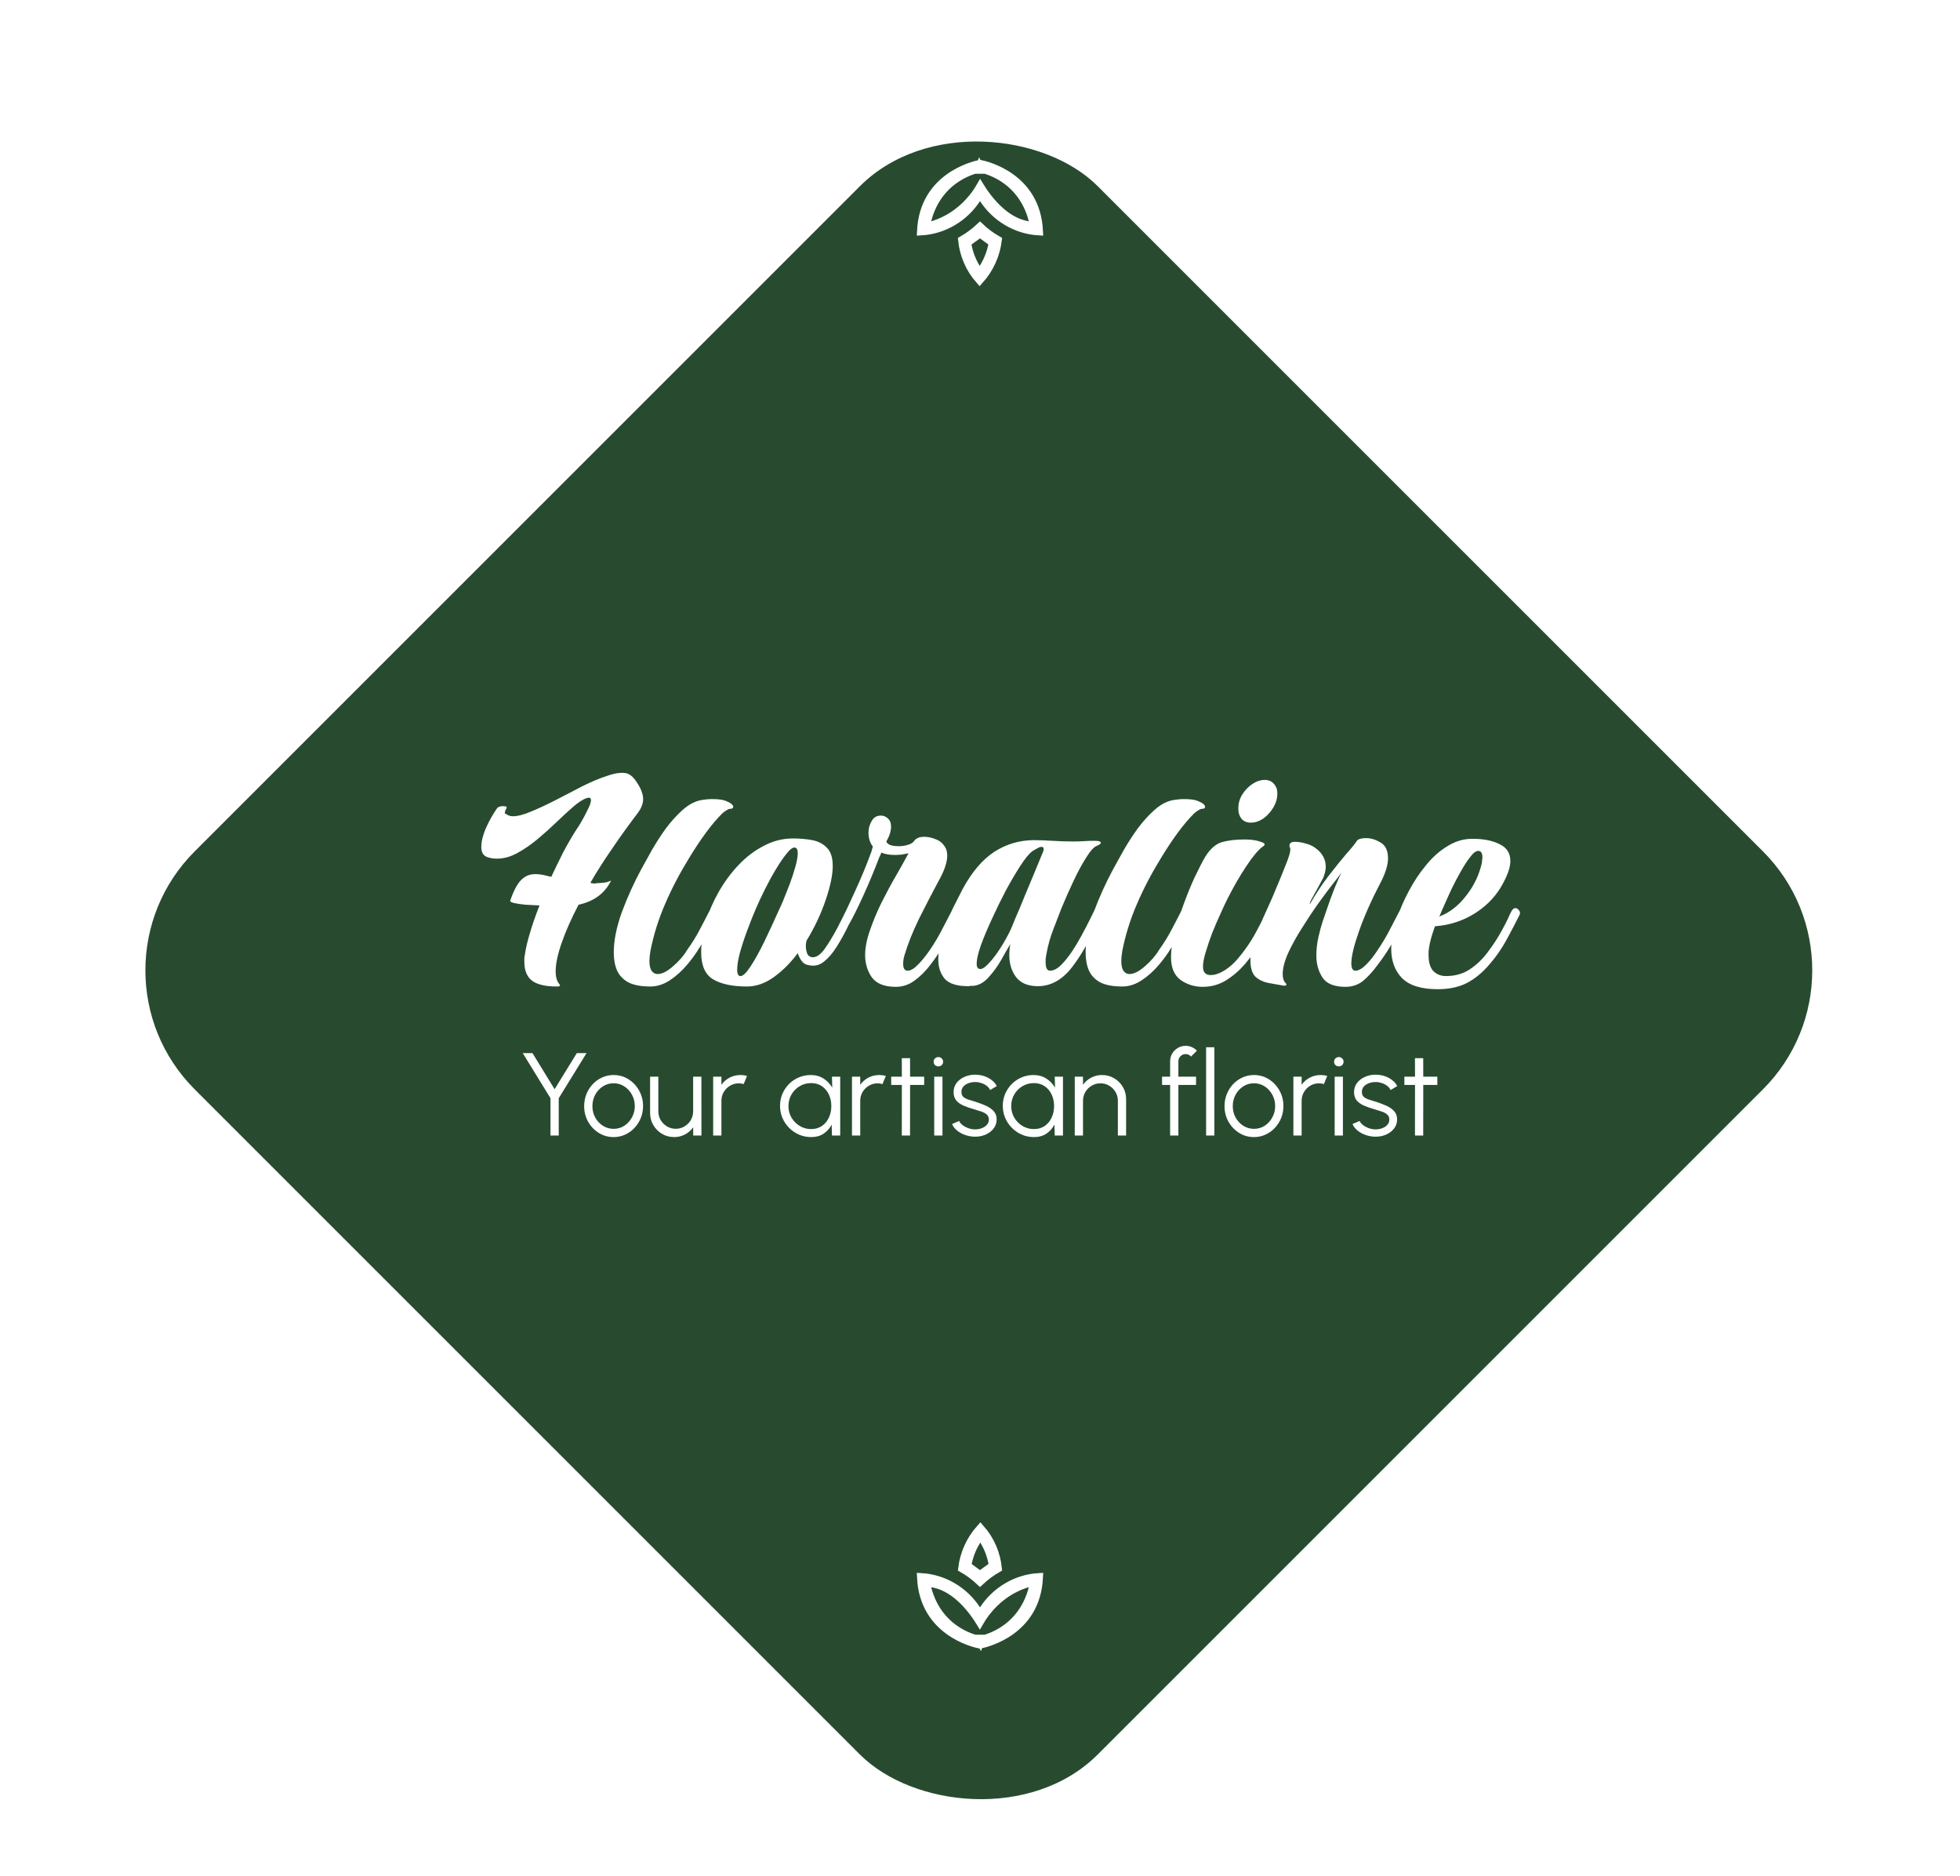 <svg width="233" height="223" viewBox="0 0 233 223" fill="none" xmlns="http://www.w3.org/2000/svg">
<g filter="url(#filter0_d_352_4232)">
<rect x="9" y="107.36" width="151.83" height="151.83" rx="20" transform="rotate(-45 9 107.36)" fill="#284B30"/>
</g>
<path d="M66.174 117.28C64.868 117.28 63.895 117.053 63.255 116.6C62.641 116.12 62.334 115.373 62.334 114.36C62.334 114.2 62.334 114.04 62.334 113.88C62.361 113.72 62.388 113.56 62.414 113.4C62.495 112.787 62.681 111.987 62.974 111C63.268 109.987 63.654 108.867 64.135 107.64C63.601 107.613 63.054 107.587 62.495 107.56C61.934 107.507 61.481 107.44 61.135 107.36C60.788 107.28 60.628 107.187 60.654 107.08C61.054 105.907 61.481 105.093 61.934 104.64C62.388 104.16 62.948 103.92 63.614 103.92C64.014 103.92 64.428 103.973 64.855 104.08C64.961 104.107 65.068 104.133 65.174 104.16C65.281 104.187 65.401 104.213 65.534 104.24C65.988 103.28 66.454 102.32 66.934 101.36C67.441 100.4 67.975 99.48 68.534 98.6C68.641 98.467 68.828 98.173 69.094 97.72C69.361 97.267 69.615 96.787 69.855 96.28C70.121 95.773 70.254 95.387 70.254 95.12C70.254 94.853 70.081 94.773 69.734 94.88C69.281 95.04 68.748 95.387 68.135 95.92C67.521 96.453 66.855 97.067 66.135 97.76C65.415 98.453 64.654 99.133 63.855 99.8C63.081 100.44 62.281 100.987 61.455 101.44C60.654 101.867 59.868 102.08 59.094 102.08C58.908 102.08 58.708 102.067 58.495 102.04C58.308 102.013 58.108 101.96 57.895 101.88C57.441 101.72 57.215 101.32 57.215 100.68C57.215 100.067 57.388 99.347 57.734 98.52C58.108 97.667 58.561 96.853 59.094 96.08C59.228 95.92 59.468 95.84 59.815 95.84C60.161 95.84 60.294 95.92 60.215 96.08C60.081 96.32 60.014 96.507 60.014 96.64C60.014 96.72 60.041 96.76 60.094 96.76C60.175 96.76 60.228 96.787 60.255 96.84C60.468 96.973 60.708 97.04 60.974 97.04C61.535 97.04 62.255 96.853 63.135 96.48C64.041 96.107 65.014 95.653 66.055 95.12C67.121 94.56 68.174 94.013 69.215 93.48C70.281 92.947 71.268 92.533 72.174 92.24C73.081 91.92 73.828 91.813 74.415 91.92C74.868 92.027 75.268 92.347 75.615 92.88C75.988 93.413 76.228 93.88 76.335 94.28C76.415 94.52 76.454 94.773 76.454 95.04C76.454 95.28 76.401 95.533 76.294 95.8C76.215 96.04 76.068 96.307 75.855 96.6C74.761 98.04 73.734 99.467 72.775 100.88C71.814 102.267 70.948 103.627 70.174 104.96C70.335 104.987 70.481 105.013 70.615 105.04C70.748 105.04 70.841 105.027 70.894 105C71.588 104.973 72.041 104.92 72.254 104.84C72.495 104.76 72.628 104.707 72.654 104.68C71.908 106.2 70.615 107.16 68.775 107.56C67.921 109.187 67.254 110.693 66.775 112.08C66.294 113.44 66.055 114.573 66.055 115.48C66.055 116.147 66.201 116.653 66.495 117C66.548 117.107 66.575 117.16 66.575 117.16C66.575 117.24 66.441 117.28 66.174 117.28ZM77.323 117.28C76.23 117.28 75.363 117.12 74.723 116.8C74.11 116.48 73.657 116.013 73.363 115.4C73.097 114.787 72.963 114.067 72.963 113.24C72.963 111.827 73.283 110.227 73.923 108.44C74.59 106.653 75.363 104.947 76.243 103.32C76.59 102.68 77.003 101.933 77.483 101.08C77.99 100.2 78.55 99.333 79.163 98.48C79.803 97.627 80.47 96.893 81.163 96.28C81.883 95.64 82.617 95.253 83.363 95.12C83.817 95.04 84.257 95 84.683 95C85.377 95 85.897 95.067 86.243 95.2C86.857 95.44 87.163 95.68 87.163 95.92C87.163 96.08 87.03 96.16 86.763 96.16C86.657 96.16 86.51 96.227 86.323 96.36C86.137 96.467 85.963 96.6 85.803 96.76C84.63 97.933 83.337 99.68 81.923 102C80.777 103.867 79.817 105.707 79.043 107.52C78.27 109.307 77.697 111.147 77.323 113.04C77.243 113.52 77.203 113.92 77.203 114.24C77.203 114.8 77.297 115.2 77.483 115.44C77.67 115.68 77.897 115.8 78.163 115.8C78.697 115.8 79.31 115.493 80.003 114.88C80.723 114.267 81.297 113.6 81.723 112.88C82.283 112.107 82.777 111.307 83.203 110.48C83.657 109.627 84.03 108.907 84.323 108.32C84.43 108.133 84.577 108.04 84.763 108.04C84.923 108.04 85.07 108.12 85.203 108.28C85.337 108.44 85.35 108.627 85.243 108.84C84.843 109.64 84.337 110.587 83.723 111.68C83.137 112.773 82.483 113.747 81.763 114.6C81.097 115.4 80.377 116.053 79.603 116.56C78.857 117.04 78.097 117.28 77.323 117.28ZM88.794 117.28C87.087 117.28 85.754 117 84.794 116.44C83.834 115.88 83.354 114.8 83.354 113.2C83.354 112.08 83.527 110.907 83.874 109.68C84.247 108.427 84.767 107.213 85.434 106.04C86.101 104.867 86.887 103.8 87.794 102.84C88.701 101.88 89.701 101.12 90.794 100.56C91.887 99.973 93.047 99.68 94.274 99.68C95.074 99.68 95.834 99.747 96.554 99.88C97.274 100.013 97.861 100.32 98.314 100.8C98.767 101.253 98.994 101.973 98.994 102.96C98.994 104 98.714 105.347 98.154 107C97.594 108.653 96.834 110.267 95.874 111.84C95.821 112.053 95.794 112.267 95.794 112.48C95.794 112.773 95.847 113.067 95.954 113.36C96.087 113.653 96.314 113.8 96.634 113.8C97.061 113.8 97.501 113.507 97.954 112.92C98.434 112.253 98.927 111.453 99.434 110.52C99.941 109.587 100.327 108.827 100.594 108.24C100.647 108.08 100.767 108 100.954 108C101.141 108 101.301 108.08 101.434 108.24C101.594 108.4 101.607 108.587 101.474 108.8C101.261 109.2 100.981 109.76 100.634 110.48C100.287 111.173 99.887 111.88 99.434 112.6C98.981 113.32 98.487 113.893 97.954 114.32C97.554 114.64 97.127 114.8 96.674 114.8C96.141 114.8 95.741 114.68 95.474 114.44C95.207 114.173 94.994 113.8 94.834 113.32C93.981 114.467 93.034 115.413 91.994 116.16C90.954 116.907 89.887 117.28 88.794 117.28ZM88.034 116.04C88.327 116.04 88.727 115.653 89.234 114.88C89.741 114.107 90.287 113.12 90.874 111.92C91.461 110.693 92.034 109.453 92.594 108.2C92.701 107.987 92.874 107.6 93.114 107.04C93.354 106.453 93.607 105.813 93.874 105.12C94.141 104.4 94.367 103.707 94.554 103.04C94.741 102.373 94.834 101.84 94.834 101.44C94.834 100.987 94.701 100.76 94.434 100.76C94.194 100.76 93.887 101 93.514 101.48C93.141 101.933 92.727 102.533 92.274 103.28C91.821 104.027 91.381 104.827 90.954 105.68C90.527 106.533 90.154 107.333 89.834 108.08C89.514 108.827 89.181 109.667 88.834 110.6C88.487 111.533 88.194 112.427 87.954 113.28C87.741 114.107 87.634 114.773 87.634 115.28C87.634 115.787 87.767 116.04 88.034 116.04ZM106.485 117.32C105.152 117.32 104.205 116.947 103.645 116.2C103.112 115.427 102.845 114.547 102.845 113.56C102.845 112.68 103.032 111.707 103.405 110.64C103.778 109.547 104.232 108.453 104.765 107.36C105.325 106.24 105.898 105.173 106.485 104.16C107.072 103.147 107.578 102.24 108.005 101.44C107.738 101.493 107.458 101.547 107.165 101.6C106.898 101.627 106.632 101.64 106.365 101.64C105.752 101.64 105.218 101.547 104.765 101.36C104.738 101.467 104.698 101.573 104.645 101.68C104.592 101.787 104.552 101.867 104.525 101.92C103.938 103.467 103.312 104.973 102.645 106.44C101.978 107.907 101.378 109.107 100.845 110.04C100.498 110.653 100.192 110.96 99.925 110.96C99.712 110.96 99.605 110.8 99.605 110.48C99.605 110.267 99.658 110.067 99.765 109.88C100.298 108.867 100.912 107.587 101.605 106.04C102.325 104.493 102.978 102.92 103.565 101.32C103.592 101.267 103.618 101.173 103.645 101.04C103.698 100.88 103.738 100.747 103.765 100.64C103.418 100.213 103.245 99.653 103.245 98.96C103.245 98.507 103.365 98.067 103.605 97.64C103.845 97.187 104.218 96.96 104.725 96.96C105.018 96.96 105.285 97.067 105.525 97.28C105.792 97.493 105.925 97.827 105.925 98.28C105.925 98.813 105.738 99.4 105.365 100.04C105.418 100.227 105.592 100.373 105.885 100.48C106.178 100.56 106.498 100.6 106.845 100.6C107.218 100.6 107.578 100.547 107.925 100.44C108.298 100.333 108.552 100.173 108.685 99.96C108.925 99.64 109.325 99.48 109.885 99.48C110.365 99.48 110.898 99.613 111.485 99.88C111.805 100.04 112.072 100.28 112.285 100.6C112.498 100.893 112.605 101.267 112.605 101.72C112.605 102.52 112.258 103.533 111.565 104.76C110.818 106.147 110.045 107.64 109.245 109.24C108.472 110.84 107.898 112.28 107.525 113.56C107.418 113.907 107.365 114.24 107.365 114.56C107.365 115.12 107.538 115.4 107.885 115.4C108.258 115.4 108.672 115.16 109.125 114.68C109.605 114.2 110.072 113.627 110.525 112.96C111.112 112.107 111.645 111.2 112.125 110.24C112.632 109.28 112.978 108.613 113.165 108.24C113.245 108.08 113.365 108 113.525 108C113.685 108 113.832 108.093 113.965 108.28C114.125 108.44 114.152 108.627 114.045 108.84C113.698 109.56 113.218 110.493 112.605 111.64C111.992 112.76 111.298 113.813 110.525 114.8C109.965 115.52 109.352 116.12 108.685 116.6C108.018 117.08 107.285 117.32 106.485 117.32ZM115.063 117.24C113.756 117.24 112.836 116.947 112.303 116.36C111.796 115.747 111.543 114.987 111.543 114.08C111.543 113.12 111.716 112.093 112.063 111C112.436 109.88 112.85 108.853 113.303 107.92C113.783 106.96 114.156 106.227 114.423 105.72C115.516 103.693 116.77 102.213 118.183 101.28C119.623 100.347 121.21 99.88 122.943 99.88C123.556 99.88 124.276 99.907 125.103 99.96C125.93 100.013 126.77 100.04 127.623 100.04C128.05 100.04 128.463 100.027 128.863 100C129.263 99.973 129.65 99.96 130.023 99.96H130.183C130.636 99.96 130.863 100.04 130.863 100.2C130.863 100.307 130.703 100.427 130.383 100.56C130.036 100.693 129.623 101.147 129.143 101.92C128.663 102.667 128.17 103.573 127.663 104.64C127.156 105.707 126.676 106.787 126.223 107.88C125.983 108.493 125.663 109.32 125.263 110.36C124.863 111.373 124.57 112.413 124.383 113.48C124.356 113.667 124.33 113.84 124.303 114C124.303 114.133 124.303 114.267 124.303 114.4C124.303 115.067 124.476 115.4 124.823 115.4C125.25 115.4 125.69 115.173 126.143 114.72C126.596 114.267 127.036 113.72 127.463 113.08C127.836 112.52 128.21 111.893 128.583 111.2C128.956 110.507 129.29 109.867 129.583 109.28C129.876 108.667 130.09 108.24 130.223 108C130.303 107.84 130.41 107.76 130.543 107.76C130.703 107.76 130.85 107.88 130.983 108.12C131.116 108.333 131.13 108.547 131.023 108.76C130.516 109.747 129.97 110.8 129.383 111.92C128.796 113.04 128.156 114.053 127.463 114.96C126.29 116.48 124.93 117.24 123.383 117.24C122.21 117.24 121.343 116.88 120.783 116.16C120.25 115.44 119.983 114.573 119.983 113.56C119.983 113.107 120.023 112.667 120.103 112.24C119.81 112.72 119.45 113.347 119.023 114.12C118.596 114.867 118.103 115.547 117.543 116.16C117.01 116.773 116.41 117.12 115.743 117.2C115.636 117.2 115.53 117.2 115.423 117.2C115.316 117.227 115.196 117.24 115.063 117.24ZM116.543 115.2C116.81 115.2 117.156 114.96 117.583 114.48C118.036 114 118.49 113.4 118.943 112.68C119.423 111.933 119.836 111.187 120.183 110.44C120.263 110.227 120.45 109.773 120.743 109.08C121.063 108.36 121.41 107.533 121.783 106.6C122.183 105.64 122.583 104.68 122.983 103.72C123.383 102.76 123.73 101.92 124.023 101.2C124.05 101.12 124.063 101.027 124.063 100.92C124.063 100.76 123.983 100.68 123.823 100.68C123.663 100.68 123.476 100.747 123.263 100.88C123.05 100.987 122.85 101.107 122.663 101.24C122.316 101.507 121.863 102.067 121.303 102.92C120.77 103.747 120.196 104.72 119.583 105.84C118.996 106.96 118.436 108.107 117.903 109.28C117.37 110.427 116.93 111.48 116.583 112.44C116.263 113.373 116.103 114.08 116.103 114.56C116.103 114.987 116.25 115.2 116.543 115.2ZM133.417 117.28C132.324 117.28 131.457 117.12 130.817 116.8C130.204 116.48 129.75 116.013 129.457 115.4C129.19 114.787 129.057 114.067 129.057 113.24C129.057 111.827 129.377 110.227 130.017 108.44C130.684 106.653 131.457 104.947 132.337 103.32C132.684 102.68 133.097 101.933 133.577 101.08C134.084 100.2 134.644 99.333 135.257 98.48C135.897 97.627 136.564 96.893 137.257 96.28C137.977 95.64 138.71 95.253 139.457 95.12C139.91 95.04 140.35 95 140.777 95C141.47 95 141.99 95.067 142.337 95.2C142.95 95.44 143.257 95.68 143.257 95.92C143.257 96.08 143.124 96.16 142.857 96.16C142.75 96.16 142.604 96.227 142.417 96.36C142.23 96.467 142.057 96.6 141.897 96.76C140.724 97.933 139.43 99.68 138.017 102C136.87 103.867 135.91 105.707 135.137 107.52C134.364 109.307 133.79 111.147 133.417 113.04C133.337 113.52 133.297 113.92 133.297 114.24C133.297 114.8 133.39 115.2 133.577 115.44C133.764 115.68 133.99 115.8 134.257 115.8C134.79 115.8 135.404 115.493 136.097 114.88C136.817 114.267 137.39 113.6 137.817 112.88C138.377 112.107 138.87 111.307 139.297 110.48C139.75 109.627 140.124 108.907 140.417 108.32C140.524 108.133 140.67 108.04 140.857 108.04C141.017 108.04 141.164 108.12 141.297 108.28C141.43 108.44 141.444 108.627 141.337 108.84C140.937 109.64 140.43 110.587 139.817 111.68C139.23 112.773 138.577 113.747 137.857 114.6C137.19 115.4 136.47 116.053 135.697 116.56C134.95 117.04 134.19 117.28 133.417 117.28ZM142.968 117.32C142.008 117.32 141.141 117.053 140.368 116.52C139.594 115.96 139.208 115.053 139.208 113.8C139.208 112.973 139.341 112.013 139.608 110.92C139.901 109.827 140.261 108.707 140.688 107.56C141.114 106.387 141.554 105.307 142.008 104.32C142.488 103.307 142.914 102.48 143.288 101.84C143.874 100.907 144.528 100.333 145.248 100.12C145.994 99.907 146.901 99.8 147.968 99.8C148.741 99.8 149.381 99.893 149.888 100.08C150.394 100.24 150.474 100.427 150.128 100.64C149.621 100.987 148.968 101.76 148.168 102.96C147.368 104.16 146.594 105.507 145.848 107C145.634 107.427 145.368 108 145.048 108.72C144.728 109.413 144.408 110.16 144.088 110.96C143.794 111.733 143.541 112.48 143.328 113.2C143.114 113.893 143.008 114.467 143.008 114.92C143.008 115.587 143.314 115.92 143.928 115.92C144.568 115.92 145.288 115.613 146.088 115C146.461 114.707 146.808 114.373 147.128 114C147.448 113.627 147.741 113.253 148.008 112.88C148.541 112.16 149.021 111.387 149.448 110.56C149.901 109.707 150.314 108.907 150.688 108.16C150.768 108 150.874 107.92 151.008 107.92C151.194 107.92 151.354 108.013 151.488 108.2C151.621 108.387 151.634 108.587 151.528 108.8C151.128 109.6 150.634 110.547 150.048 111.64C149.461 112.707 148.781 113.693 148.008 114.6C147.341 115.373 146.581 116.027 145.728 116.56C144.901 117.067 143.981 117.32 142.968 117.32ZM148.688 97.8C148.234 97.8 147.874 97.653 147.608 97.36C147.341 97.04 147.208 96.627 147.208 96.12C147.208 95.507 147.368 94.947 147.688 94.44C148.008 93.933 148.408 93.52 148.888 93.2C149.368 92.88 149.861 92.72 150.368 92.72C150.821 92.72 151.181 92.88 151.448 93.2C151.714 93.493 151.848 93.867 151.848 94.32C151.848 94.907 151.688 95.467 151.368 96C151.048 96.533 150.648 96.973 150.168 97.32C149.688 97.64 149.194 97.8 148.688 97.8ZM159.964 117.32C158.604 117.32 157.684 116.947 157.204 116.2C156.724 115.453 156.484 114.587 156.484 113.6C156.484 112.88 156.564 112.16 156.724 111.44C156.884 110.72 157.057 110.08 157.244 109.52C157.431 108.96 157.564 108.573 157.644 108.36C157.964 107.4 158.297 106.48 158.644 105.6C159.017 104.693 159.297 104.067 159.484 103.72C159.404 103.853 159.111 104.24 158.604 104.88C158.097 105.52 157.497 106.32 156.804 107.28C156.137 108.213 155.471 109.213 154.804 110.28C154.137 111.32 153.577 112.333 153.124 113.32C152.697 114.28 152.484 115.107 152.484 115.8C152.484 116.28 152.591 116.627 152.804 116.84C152.884 116.92 152.924 116.987 152.924 117.04C152.924 117.173 152.777 117.213 152.484 117.16C151.871 117.053 151.271 116.947 150.684 116.84C150.097 116.707 149.604 116.453 149.204 116.08C148.831 115.68 148.644 115.027 148.644 114.12C148.644 113.4 148.831 112.533 149.204 111.52C149.577 110.48 150.017 109.413 150.524 108.32C151.031 107.227 151.471 106.213 151.844 105.28C151.924 105.067 152.057 104.747 152.244 104.32C152.431 103.867 152.617 103.4 152.804 102.92C153.017 102.413 153.177 101.973 153.284 101.6C153.391 101.2 153.417 100.933 153.364 100.8C153.311 100.693 153.284 100.613 153.284 100.56C153.284 100.24 153.497 100.08 153.924 100.08C154.351 100.08 154.777 100.147 155.204 100.28C155.657 100.387 156.057 100.573 156.404 100.84C156.777 101.107 157.071 101.427 157.284 101.8C157.497 102.173 157.604 102.587 157.604 103.04C157.604 103.333 157.537 103.68 157.404 104.08C157.351 104.267 157.231 104.52 157.044 104.84C156.884 105.133 156.711 105.453 156.524 105.8C156.337 106.147 156.137 106.507 155.924 106.88C155.737 107.253 155.671 107.453 155.724 107.48C156.391 106.307 157.111 105.213 157.884 104.2C158.684 103.16 159.404 102.267 160.044 101.52C160.711 100.773 161.151 100.227 161.364 99.88C161.577 99.72 161.924 99.64 162.404 99.64C162.964 99.64 163.537 99.813 164.124 100.16C164.711 100.507 165.004 101.133 165.004 102.04C165.004 102.787 164.737 103.693 164.204 104.76C163.057 106.947 162.177 108.92 161.564 110.68C160.951 112.413 160.644 113.693 160.644 114.52C160.644 115.107 160.804 115.4 161.124 115.4C161.497 115.4 161.924 115.16 162.404 114.68C162.884 114.2 163.337 113.627 163.764 112.96C164.351 112.107 164.884 111.2 165.364 110.24C165.871 109.28 166.217 108.613 166.404 108.24C166.484 108.08 166.604 108 166.764 108C166.924 108 167.071 108.093 167.204 108.28C167.364 108.44 167.391 108.627 167.284 108.84C167.097 109.213 166.817 109.733 166.444 110.4C166.097 111.067 165.697 111.787 165.244 112.56C164.791 113.307 164.297 114.027 163.764 114.72C163.177 115.52 162.591 116.16 162.004 116.64C161.417 117.093 160.737 117.32 159.964 117.32ZM170.906 117.6C168.959 117.6 167.546 117.16 166.666 116.28C165.813 115.4 165.386 114.24 165.386 112.8C165.386 111.707 165.613 110.507 166.066 109.2C166.413 108.133 166.879 107.053 167.466 105.96C168.053 104.84 168.733 103.813 169.506 102.88C170.279 101.92 171.133 101.16 172.066 100.6C172.999 100.013 173.986 99.72 175.026 99.72C176.359 99.72 177.439 99.933 178.266 100.36C179.119 100.76 179.546 101.427 179.546 102.36C179.546 103.053 179.266 103.92 178.706 104.96C177.959 106.4 176.866 107.587 175.426 108.52C173.986 109.453 172.373 109.987 170.586 110.12C170.186 111.213 169.946 112.107 169.866 112.8C169.839 112.933 169.826 113.067 169.826 113.2C169.826 113.307 169.826 113.427 169.826 113.56C169.826 114.44 170.026 115.08 170.426 115.48C170.826 115.853 171.319 116.04 171.906 116.04C172.999 116.04 173.959 115.76 174.786 115.2C175.613 114.64 176.333 113.933 176.946 113.08C177.586 112.227 178.133 111.373 178.586 110.52C178.853 110.04 179.079 109.6 179.266 109.2C179.453 108.773 179.599 108.467 179.706 108.28C179.839 108.067 179.986 107.96 180.146 107.96C180.306 107.96 180.453 108.053 180.586 108.24C180.719 108.4 180.733 108.587 180.626 108.8C180.279 109.493 179.799 110.413 179.186 111.56C178.573 112.707 177.879 113.72 177.106 114.6C176.253 115.613 175.333 116.373 174.346 116.88C173.386 117.36 172.239 117.6 170.906 117.6ZM171.106 108.96C172.306 108.507 173.359 107.693 174.266 106.52C175.199 105.347 175.826 104.053 176.146 102.64C176.173 102.507 176.186 102.387 176.186 102.28C176.213 102.173 176.226 102.067 176.226 101.96C176.226 101.427 176.066 101.16 175.746 101.16C175.479 101.16 175.199 101.347 174.906 101.72C174.479 102.227 174.026 102.92 173.546 103.8C173.066 104.653 172.639 105.493 172.266 106.32C171.893 107.147 171.613 107.773 171.426 108.2L171.106 108.96Z" fill="white"/>
<path d="M68.57 125.2H69.725L66.421 130.562V135H65.441V130.562L62.144 125.2H63.299L65.931 129.491L68.57 125.2ZM72.944 135.182C72.3 135.182 71.712 135.016 71.18 134.685C70.653 134.354 70.231 133.91 69.913 133.355C69.601 132.795 69.444 132.177 69.444 131.5C69.444 130.987 69.535 130.508 69.717 130.065C69.899 129.617 70.149 129.225 70.466 128.889C70.788 128.548 71.162 128.282 71.586 128.091C72.011 127.9 72.464 127.804 72.944 127.804C73.588 127.804 74.174 127.97 74.701 128.301C75.233 128.632 75.656 129.078 75.968 129.638C76.286 130.198 76.444 130.819 76.444 131.5C76.444 132.009 76.353 132.485 76.171 132.928C75.989 133.371 75.737 133.763 75.415 134.104C75.098 134.44 74.727 134.704 74.302 134.895C73.882 135.086 73.43 135.182 72.944 135.182ZM72.944 134.202C73.42 134.202 73.847 134.078 74.225 133.831C74.608 133.579 74.909 133.248 75.128 132.837C75.352 132.426 75.464 131.981 75.464 131.5C75.464 131.01 75.352 130.56 75.128 130.149C74.904 129.734 74.601 129.402 74.218 129.155C73.84 128.908 73.416 128.784 72.944 128.784C72.468 128.784 72.039 128.91 71.656 129.162C71.278 129.409 70.977 129.738 70.753 130.149C70.534 130.56 70.424 131.01 70.424 131.5C70.424 132.004 70.539 132.461 70.767 132.872C70.996 133.278 71.302 133.602 71.684 133.845C72.067 134.083 72.487 134.202 72.944 134.202ZM77.282 132.319V128H78.262V132.123C78.262 132.506 78.355 132.853 78.542 133.166C78.728 133.479 78.978 133.728 79.291 133.915C79.608 134.102 79.956 134.195 80.334 134.195C80.716 134.195 81.062 134.102 81.37 133.915C81.682 133.728 81.932 133.479 82.119 133.166C82.305 132.853 82.399 132.506 82.399 132.123V128H83.379L83.386 135H82.406L82.399 134.02C82.151 134.375 81.829 134.657 81.433 134.867C81.041 135.077 80.611 135.182 80.145 135.182C79.617 135.182 79.137 135.054 78.703 134.797C78.269 134.54 77.923 134.195 77.667 133.761C77.41 133.327 77.282 132.846 77.282 132.319ZM84.78 135V128H85.76V128.966C86.008 128.611 86.33 128.329 86.726 128.119C87.123 127.909 87.555 127.804 88.021 127.804C88.292 127.804 88.553 127.839 88.805 127.909L88.406 128.882C88.21 128.821 88.019 128.791 87.832 128.791C87.454 128.791 87.107 128.884 86.789 129.071C86.477 129.258 86.227 129.507 86.04 129.82C85.854 130.133 85.76 130.48 85.76 130.863V135H84.78ZM98.902 128H99.882V135H98.902L98.867 133.698C98.638 134.141 98.318 134.501 97.908 134.776C97.497 135.047 97.007 135.182 96.438 135.182C95.924 135.182 95.444 135.086 94.996 134.895C94.548 134.699 94.153 134.431 93.813 134.09C93.472 133.749 93.206 133.355 93.015 132.907C92.823 132.459 92.728 131.978 92.728 131.465C92.728 130.961 92.821 130.487 93.008 130.044C93.199 129.601 93.46 129.211 93.792 128.875C94.128 128.539 94.515 128.278 94.954 128.091C95.397 127.9 95.871 127.804 96.375 127.804C96.958 127.804 97.467 127.944 97.901 128.224C98.335 128.499 98.68 128.861 98.937 129.309L98.902 128ZM96.417 134.23C96.916 134.23 97.345 134.109 97.705 133.866C98.064 133.619 98.339 133.287 98.531 132.872C98.727 132.457 98.825 131.999 98.825 131.5C98.825 130.987 98.727 130.525 98.531 130.114C98.335 129.699 98.057 129.37 97.698 129.127C97.338 128.884 96.911 128.763 96.417 128.763C95.922 128.763 95.469 128.887 95.059 129.134C94.653 129.377 94.328 129.706 94.086 130.121C93.848 130.536 93.729 130.996 93.729 131.5C93.729 132.009 93.852 132.471 94.1 132.886C94.347 133.297 94.674 133.623 95.08 133.866C95.49 134.109 95.936 134.23 96.417 134.23ZM101.282 135V128H102.262V128.966C102.51 128.611 102.832 128.329 103.228 128.119C103.625 127.909 104.057 127.804 104.523 127.804C104.794 127.804 105.055 127.839 105.307 127.909L104.908 128.882C104.712 128.821 104.521 128.791 104.334 128.791C103.956 128.791 103.609 128.884 103.291 129.071C102.979 129.258 102.729 129.507 102.542 129.82C102.356 130.133 102.262 130.48 102.262 130.863V135H101.282ZM109.863 128.98H108.19L108.183 135H107.203L107.21 128.98H105.943V128H107.21L107.203 125.802H108.183L108.19 128H109.863V128.98ZM111.058 128H112.038V135H111.058V128ZM111.555 126.775C111.396 126.775 111.261 126.724 111.149 126.621C111.041 126.514 110.988 126.381 110.988 126.222C110.988 126.063 111.041 125.933 111.149 125.83C111.261 125.723 111.396 125.669 111.555 125.669C111.709 125.669 111.839 125.723 111.947 125.83C112.059 125.933 112.115 126.063 112.115 126.222C112.115 126.381 112.061 126.514 111.954 126.621C111.846 126.724 111.713 126.775 111.555 126.775ZM115.832 135.133C115.449 135.124 115.076 135.054 114.712 134.923C114.348 134.792 114.031 134.615 113.76 134.391C113.489 134.167 113.296 133.913 113.179 133.628L114.026 133.264C114.101 133.446 114.238 133.614 114.439 133.768C114.644 133.917 114.878 134.039 115.139 134.132C115.4 134.221 115.659 134.265 115.916 134.265C116.201 134.265 116.467 134.218 116.714 134.125C116.961 134.032 117.162 133.899 117.316 133.726C117.475 133.549 117.554 133.341 117.554 133.103C117.554 132.846 117.47 132.646 117.302 132.501C117.134 132.352 116.922 132.235 116.665 132.151C116.408 132.062 116.145 131.978 115.874 131.899C115.379 131.764 114.943 131.614 114.565 131.451C114.187 131.288 113.891 131.08 113.676 130.828C113.466 130.571 113.361 130.242 113.361 129.841C113.361 129.416 113.48 129.05 113.718 128.742C113.961 128.429 114.276 128.189 114.663 128.021C115.055 127.848 115.473 127.762 115.916 127.762C116.485 127.762 117.003 127.886 117.47 128.133C117.941 128.38 118.282 128.709 118.492 129.12L117.701 129.589C117.617 129.398 117.484 129.232 117.302 129.092C117.12 128.952 116.912 128.842 116.679 128.763C116.45 128.684 116.217 128.642 115.979 128.637C115.68 128.632 115.403 128.677 115.146 128.77C114.889 128.859 114.682 128.992 114.523 129.169C114.369 129.346 114.292 129.563 114.292 129.82C114.292 130.077 114.369 130.273 114.523 130.408C114.677 130.539 114.885 130.646 115.146 130.73C115.412 130.809 115.711 130.903 116.042 131.01C116.467 131.145 116.866 131.299 117.239 131.472C117.612 131.645 117.913 131.859 118.142 132.116C118.371 132.373 118.483 132.697 118.478 133.089C118.478 133.509 118.352 133.875 118.1 134.188C117.848 134.501 117.521 134.741 117.12 134.909C116.719 135.072 116.289 135.147 115.832 135.133ZM125.384 128H126.364V135H125.384L125.349 133.698C125.12 134.141 124.801 134.501 124.39 134.776C123.979 135.047 123.489 135.182 122.92 135.182C122.407 135.182 121.926 135.086 121.478 134.895C121.03 134.699 120.636 134.431 120.295 134.09C119.954 133.749 119.688 133.355 119.497 132.907C119.306 132.459 119.21 131.978 119.21 131.465C119.21 130.961 119.303 130.487 119.49 130.044C119.681 129.601 119.943 129.211 120.274 128.875C120.61 128.539 120.997 128.278 121.436 128.091C121.879 127.9 122.353 127.804 122.857 127.804C123.44 127.804 123.949 127.944 124.383 128.224C124.817 128.499 125.162 128.861 125.419 129.309L125.384 128ZM122.899 134.23C123.398 134.23 123.828 134.109 124.187 133.866C124.546 133.619 124.822 133.287 125.013 132.872C125.209 132.457 125.307 131.999 125.307 131.5C125.307 130.987 125.209 130.525 125.013 130.114C124.817 129.699 124.539 129.37 124.18 129.127C123.821 128.884 123.394 128.763 122.899 128.763C122.404 128.763 121.952 128.887 121.541 129.134C121.135 129.377 120.811 129.706 120.568 130.121C120.33 130.536 120.211 130.996 120.211 131.5C120.211 132.009 120.335 132.471 120.582 132.886C120.829 133.297 121.156 133.623 121.562 133.866C121.973 134.109 122.418 134.23 122.899 134.23ZM133.869 130.667V135H132.889V130.863C132.889 130.48 132.795 130.133 132.609 129.82C132.422 129.507 132.172 129.258 131.86 129.071C131.547 128.884 131.199 128.791 130.817 128.791C130.439 128.791 130.091 128.884 129.774 129.071C129.461 129.258 129.211 129.507 129.025 129.82C128.838 130.133 128.745 130.48 128.745 130.863V135H127.765V128H128.745V128.966C128.992 128.611 129.314 128.329 129.711 128.119C130.107 127.909 130.539 127.804 131.006 127.804C131.533 127.804 132.014 127.932 132.448 128.189C132.882 128.446 133.227 128.791 133.484 129.225C133.74 129.659 133.869 130.14 133.869 130.667ZM140.083 126.173V128H142.183V128.98H140.083V135H139.103V128.98H138.144V128H139.103V126.173C139.103 125.832 139.185 125.524 139.348 125.249C139.516 124.969 139.74 124.747 140.02 124.584C140.3 124.416 140.61 124.332 140.951 124.332C141.198 124.332 141.436 124.381 141.665 124.479C141.898 124.577 142.106 124.722 142.288 124.913L141.588 125.606C141.513 125.513 141.418 125.44 141.301 125.389C141.189 125.338 141.072 125.312 140.951 125.312C140.713 125.312 140.508 125.396 140.335 125.564C140.167 125.732 140.083 125.935 140.083 126.173ZM143.378 135V124.5H144.358V135H143.378ZM149.069 135.182C148.425 135.182 147.837 135.016 147.305 134.685C146.778 134.354 146.356 133.91 146.038 133.355C145.726 132.795 145.569 132.177 145.569 131.5C145.569 130.987 145.66 130.508 145.842 130.065C146.024 129.617 146.274 129.225 146.591 128.889C146.913 128.548 147.287 128.282 147.711 128.091C148.136 127.9 148.589 127.804 149.069 127.804C149.713 127.804 150.299 127.97 150.826 128.301C151.358 128.632 151.781 129.078 152.093 129.638C152.411 130.198 152.569 130.819 152.569 131.5C152.569 132.009 152.478 132.485 152.296 132.928C152.114 133.371 151.862 133.763 151.54 134.104C151.223 134.44 150.852 134.704 150.427 134.895C150.007 135.086 149.555 135.182 149.069 135.182ZM149.069 134.202C149.545 134.202 149.972 134.078 150.35 133.831C150.733 133.579 151.034 133.248 151.253 132.837C151.477 132.426 151.589 131.981 151.589 131.5C151.589 131.01 151.477 130.56 151.253 130.149C151.029 129.734 150.726 129.402 150.343 129.155C149.965 128.908 149.541 128.784 149.069 128.784C148.593 128.784 148.164 128.91 147.781 129.162C147.403 129.409 147.102 129.738 146.878 130.149C146.659 130.56 146.549 131.01 146.549 131.5C146.549 132.004 146.664 132.461 146.892 132.872C147.121 133.278 147.427 133.602 147.809 133.845C148.192 134.083 148.612 134.202 149.069 134.202ZM153.755 135V128H154.735V128.966C154.982 128.611 155.304 128.329 155.701 128.119C156.098 127.909 156.529 127.804 156.996 127.804C157.267 127.804 157.528 127.839 157.78 127.909L157.381 128.882C157.185 128.821 156.994 128.791 156.807 128.791C156.429 128.791 156.081 128.884 155.764 129.071C155.451 129.258 155.202 129.507 155.015 129.82C154.828 130.133 154.735 130.48 154.735 130.863V135H153.755ZM158.663 128H159.643V135H158.663V128ZM159.16 126.775C159.002 126.775 158.866 126.724 158.754 126.621C158.647 126.514 158.593 126.381 158.593 126.222C158.593 126.063 158.647 125.933 158.754 125.83C158.866 125.723 159.002 125.669 159.16 125.669C159.314 125.669 159.445 125.723 159.552 125.83C159.664 125.933 159.72 126.063 159.72 126.222C159.72 126.381 159.667 126.514 159.559 126.621C159.452 126.724 159.319 126.775 159.16 126.775ZM163.438 135.133C163.055 135.124 162.682 135.054 162.318 134.923C161.954 134.792 161.636 134.615 161.366 134.391C161.095 134.167 160.901 133.913 160.785 133.628L161.632 133.264C161.706 133.446 161.844 133.614 162.045 133.768C162.25 133.917 162.483 134.039 162.745 134.132C163.006 134.221 163.265 134.265 163.522 134.265C163.806 134.265 164.072 134.218 164.32 134.125C164.567 134.032 164.768 133.899 164.922 133.726C165.08 133.549 165.16 133.341 165.16 133.103C165.16 132.846 165.076 132.646 164.908 132.501C164.74 132.352 164.527 132.235 164.271 132.151C164.014 132.062 163.75 131.978 163.48 131.899C162.985 131.764 162.549 131.614 162.171 131.451C161.793 131.288 161.496 131.08 161.282 130.828C161.072 130.571 160.967 130.242 160.967 129.841C160.967 129.416 161.086 129.05 161.324 128.742C161.566 128.429 161.881 128.189 162.269 128.021C162.661 127.848 163.078 127.762 163.522 127.762C164.091 127.762 164.609 127.886 165.076 128.133C165.547 128.38 165.888 128.709 166.098 129.12L165.307 129.589C165.223 129.398 165.09 129.232 164.908 129.092C164.726 128.952 164.518 128.842 164.285 128.763C164.056 128.684 163.823 128.642 163.585 128.637C163.286 128.632 163.008 128.677 162.752 128.77C162.495 128.859 162.287 128.992 162.129 129.169C161.975 129.346 161.898 129.563 161.898 129.82C161.898 130.077 161.975 130.273 162.129 130.408C162.283 130.539 162.49 130.646 162.752 130.73C163.018 130.809 163.316 130.903 163.648 131.01C164.072 131.145 164.471 131.299 164.845 131.472C165.218 131.645 165.519 131.859 165.748 132.116C165.976 132.373 166.088 132.697 166.084 133.089C166.084 133.509 165.958 133.875 165.706 134.188C165.454 134.501 165.127 134.741 164.726 134.909C164.324 135.072 163.895 135.147 163.438 135.133ZM170.867 128.98H169.194L169.187 135H168.207L168.214 128.98H166.947V128H168.214L168.207 125.802H169.187L169.194 128H170.867V128.98Z" fill="white"/>
<path d="M116.918 23.638L116.5 23L116.082 23.638C114.645 25.831 112.255 27.319 109.512 27.485C109.662 24.233 111.232 22.29 112.85 21.127C114.434 19.99 116.074 19.596 116.502 19.509C116.923 19.592 118.564 19.985 120.149 21.124C121.768 22.288 123.338 24.233 123.488 27.485C120.745 27.319 118.355 25.831 116.918 23.638ZM116.036 31.868L116.455 32.553L116.885 31.875C117.413 31.043 117.78 30.124 117.979 29.167L118.045 28.852L117.786 28.662L116.796 27.935L116.502 27.718L116.206 27.933L115.194 28.668L114.937 28.855L114.996 29.167C115.18 30.124 115.531 31.043 116.036 31.868ZM116.558 20.161L116.58 20.029L116.5 20.016L116.488 20.018L116.448 19.937L116.412 20.03L116.399 20.033C116.388 20.035 116.372 20.038 116.352 20.041C116.313 20.049 116.258 20.061 116.189 20.077C116.05 20.11 115.855 20.162 115.618 20.241C115.146 20.398 114.504 20.663 113.82 21.096C112.443 21.967 110.9 23.513 110.211 26.188L109.988 27.051L110.841 26.791C113.112 26.098 114.641 24.743 115.599 23.567C116.004 23.072 116.308 22.606 116.525 22.232C116.799 22.676 117.19 23.255 117.685 23.851C118.716 25.094 120.267 26.493 122.228 26.799L122.979 26.916L122.789 26.18C122.1 23.509 120.557 21.965 119.18 21.095C118.495 20.663 117.854 20.398 117.381 20.241C117.145 20.162 116.95 20.11 116.811 20.077C116.742 20.061 116.687 20.049 116.648 20.041C116.628 20.038 116.612 20.035 116.601 20.033L116.587 20.03L116.583 20.029L116.581 20.029L116.58 20.029C116.58 20.029 116.58 20.029 116.559 20.161L116.558 20.161ZM116.456 33.271C115.257 31.916 114.579 30.265 114.401 28.558C115.158 28.125 115.862 27.604 116.498 27.007C117.131 27.606 117.835 28.126 118.593 28.556C118.383 30.251 117.674 31.903 116.456 33.271Z" stroke="white"/>
<path d="M116.082 191.362L116.5 192L116.918 191.362C118.355 189.169 120.745 187.681 123.488 187.515C123.338 190.767 121.768 192.71 120.15 193.873C118.566 195.01 116.926 195.404 116.498 195.491C116.077 195.408 114.436 195.015 112.851 193.876C111.232 192.712 109.662 190.767 109.512 187.515C112.255 187.681 114.645 189.169 116.082 191.362ZM116.964 183.132L116.545 182.447L116.115 183.125C115.587 183.957 115.22 184.876 115.021 185.833L114.955 186.148L115.214 186.338L116.204 187.065L116.498 187.282L116.794 187.067L117.806 186.332L118.063 186.145L118.004 185.833C117.82 184.876 117.469 183.957 116.964 183.132ZM116.442 194.839L116.42 194.971L116.5 194.984L116.512 194.982L116.552 195.063L116.588 194.97L116.601 194.967C116.612 194.965 116.628 194.963 116.648 194.959C116.687 194.951 116.742 194.939 116.811 194.923C116.95 194.89 117.145 194.838 117.382 194.759C117.854 194.602 118.496 194.337 119.18 193.904C120.557 193.033 122.1 191.487 122.789 188.812L123.012 187.949L122.159 188.209C119.888 188.902 118.359 190.257 117.401 191.433C116.996 191.928 116.692 192.394 116.475 192.768C116.201 192.324 115.81 191.745 115.315 191.149C114.284 189.906 112.733 188.507 110.772 188.201L110.021 188.084L110.211 188.82C110.9 191.491 112.443 193.035 113.82 193.905C114.505 194.337 115.146 194.602 115.619 194.759C115.855 194.838 116.05 194.89 116.189 194.923C116.258 194.939 116.313 194.951 116.352 194.959C116.372 194.963 116.388 194.965 116.399 194.967L116.413 194.97L116.417 194.971L116.419 194.971L116.42 194.971C116.42 194.971 116.42 194.971 116.441 194.839L116.442 194.839ZM116.544 181.729C117.743 183.084 118.421 184.735 118.599 186.442C117.842 186.875 117.138 187.396 116.502 187.993C115.869 187.394 115.165 186.874 114.407 186.444C114.617 184.749 115.326 183.097 116.544 181.729Z" stroke="white"/>
<defs>
<filter id="filter0_d_352_4232" x="9.284" y="8.284" width="214.151" height="214.151" filterUnits="userSpaceOnUse" color-interpolation-filters="sRGB">
<feFlood flood-opacity="0" result="BackgroundImageFix"/>
<feColorMatrix in="SourceAlpha" type="matrix" values="0 0 0 0 0 0 0 0 0 0 0 0 0 0 0 0 0 0 127 0" result="hardAlpha"/>
<feOffset dy="8"/>
<feGaussianBlur stdDeviation="4"/>
<feComposite in2="hardAlpha" operator="out"/>
<feColorMatrix type="matrix" values="0 0 0 0 0 0 0 0 0 0 0 0 0 0 0 0 0 0 0.5 0"/>
<feBlend mode="normal" in2="BackgroundImageFix" result="effect1_dropShadow_352_4232"/>
<feBlend mode="normal" in="SourceGraphic" in2="effect1_dropShadow_352_4232" result="shape"/>
</filter>
</defs>
</svg>
